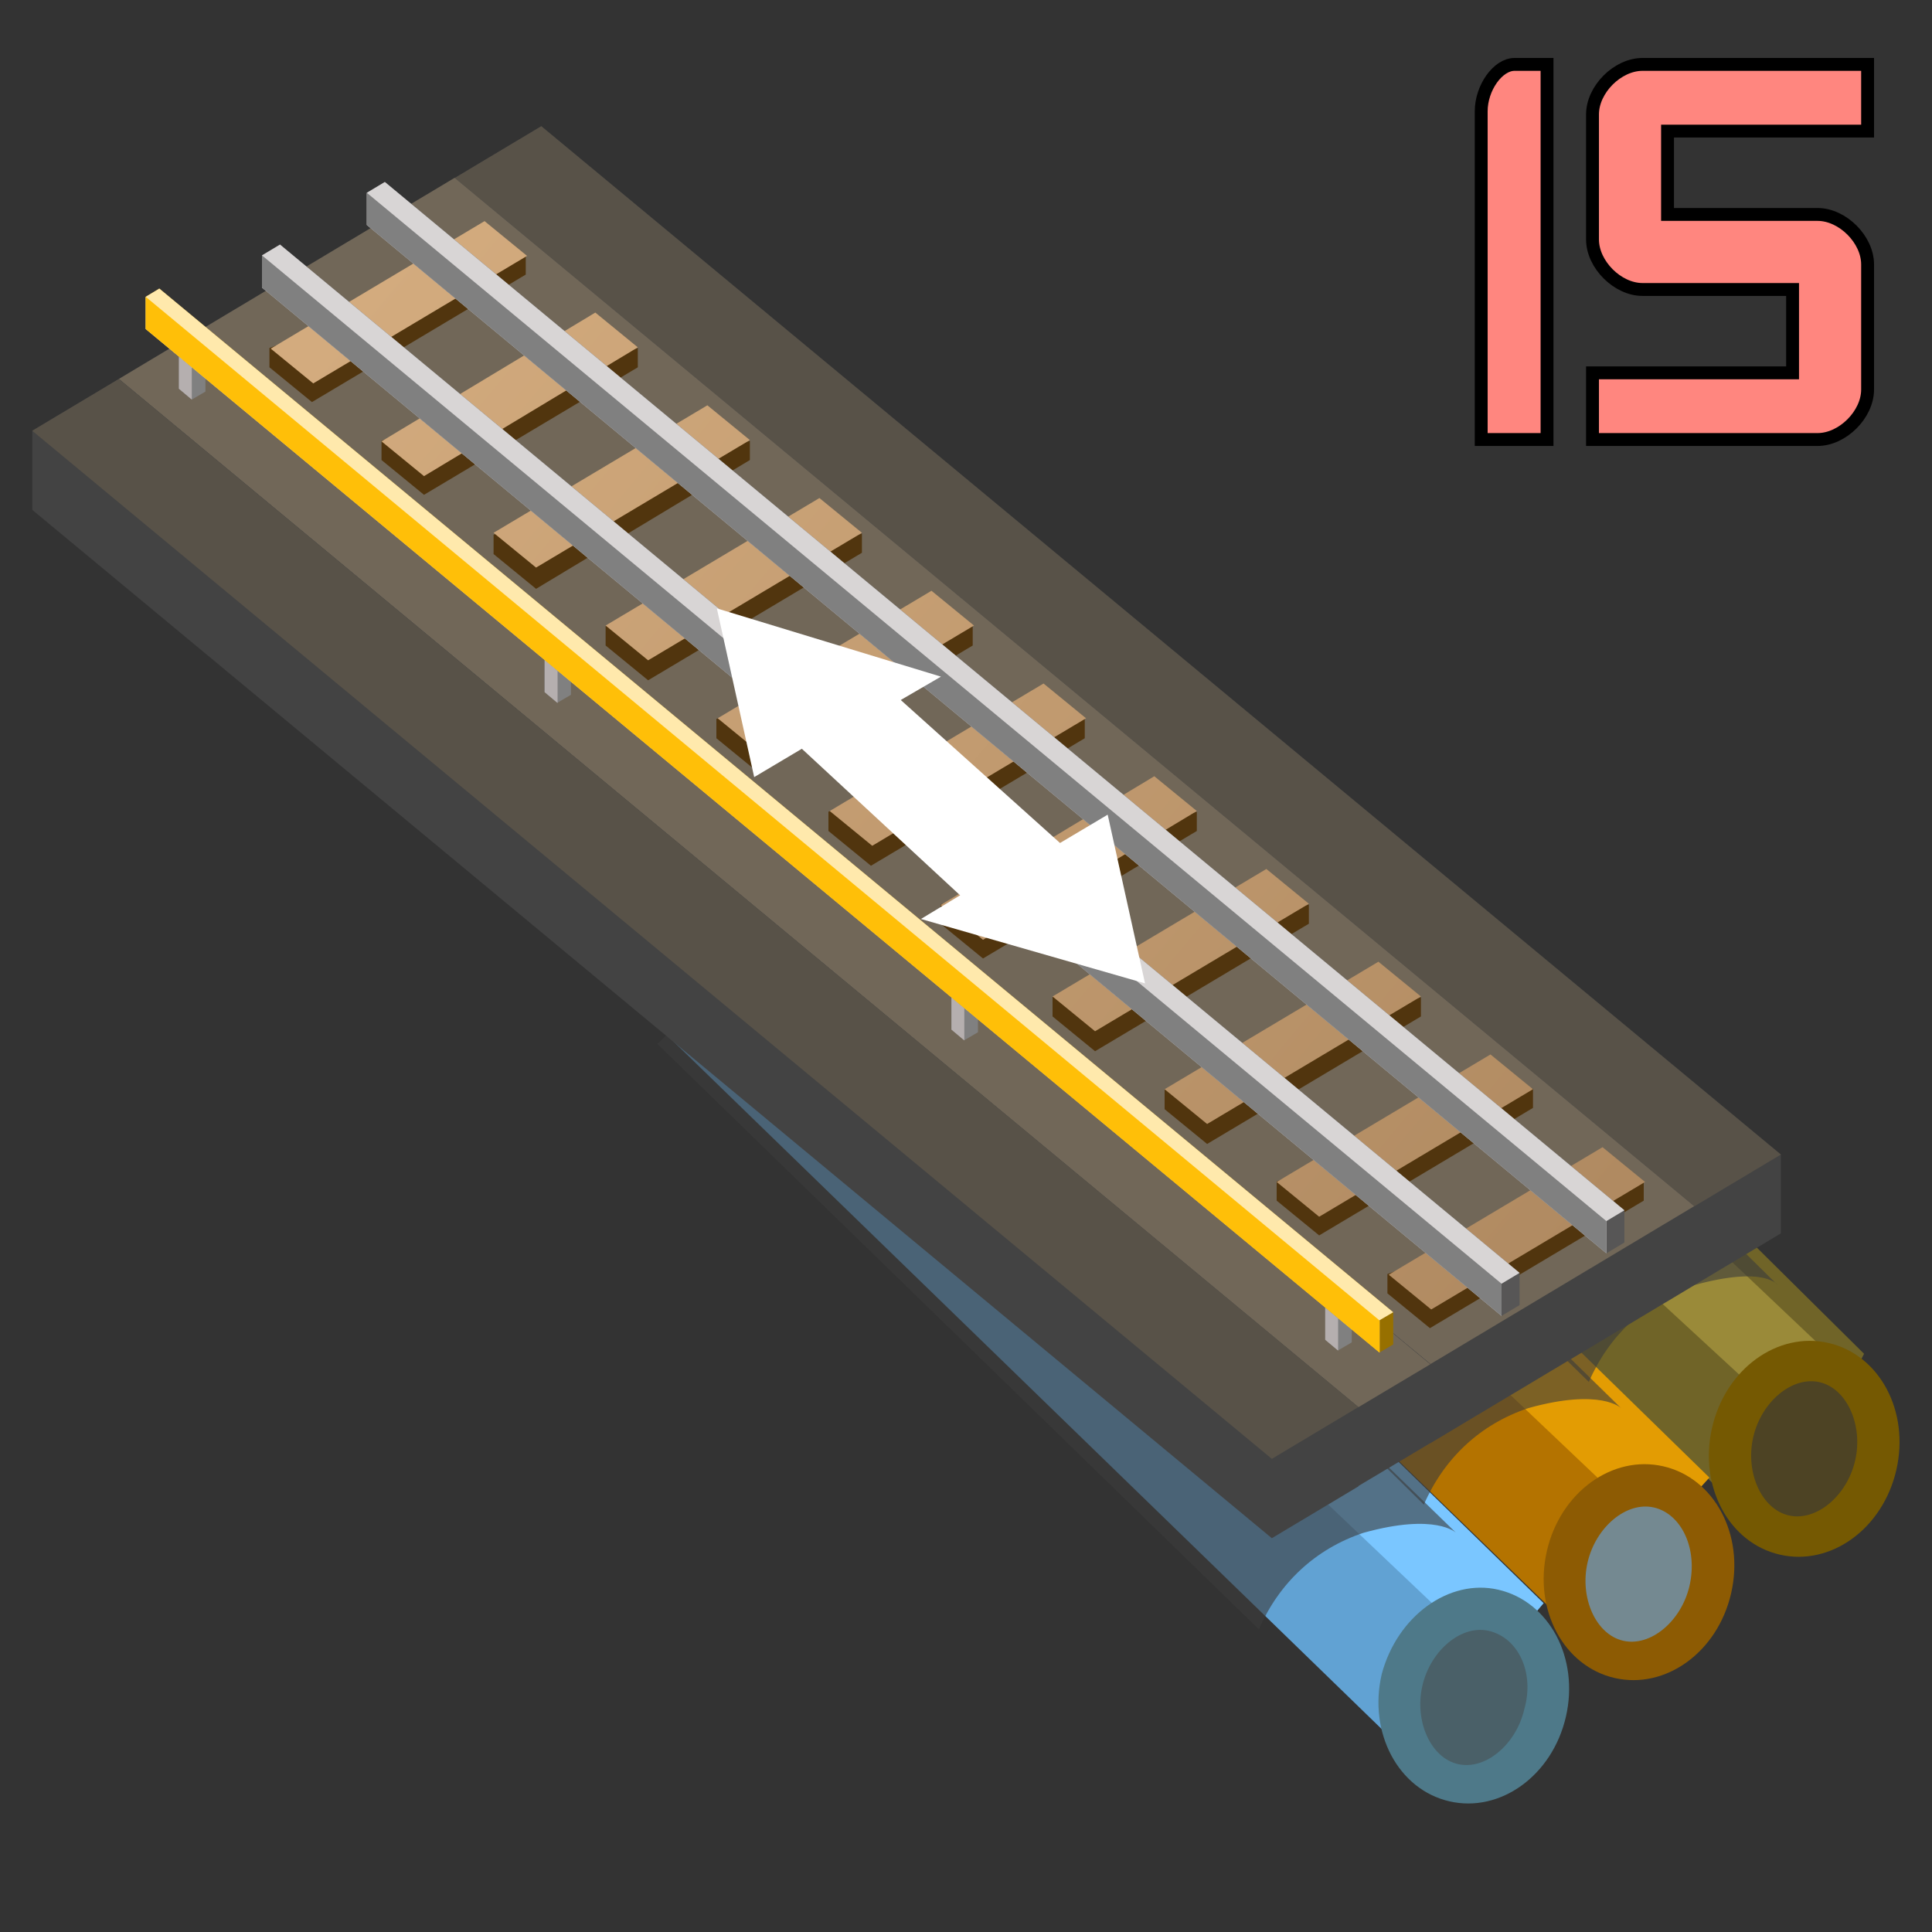 <?xml version="1.0" encoding="utf-8"?>
<!-- Generator: Adobe Illustrator 25.2.0, SVG Export Plug-In . SVG Version: 6.00 Build 0)  -->
<svg version="1.1" id="Layer_1" xmlns:serif="http://www.serif.com/" xmlns:space="preserve"
	 xmlns="http://www.w3.org/2000/svg" xmlns:xlink="http://www.w3.org/1999/xlink" x="0px" y="0px" viewBox="0 0 150 150"
	 style="enable-background:new 0 0 150 150;" xml:space="preserve">
<rect x="0" y="0" width="150" height="150" fill="#333333" stroke="none"/>
<style type="text/css">
	.st0{fill:#706428;}
	.st1{fill:#B47300;}
	.st2{fill:#61A2D3;}
	.st3{fill:#9A8A39;}
	.st4{fill:#E39C03;}
	.st5{fill:#7AC6FF;}
	.st6{fill:#3B3B3B;fill-opacity:0.61;}
	.st7{fill:#4D4324;}
	.st8{fill:#755902;}
	.st9{fill:#748991;}
	.st10{fill:#8D5B03;}
	.st11{fill:#4A6068;}
	.st12{fill:#4E7989;}
	.st13{fill:none;}
	.st14{fill-rule:evenodd;clip-rule:evenodd;fill:#434343;}
	.st15{fill-rule:evenodd;clip-rule:evenodd;fill:#585248;}
	.st16{fill-rule:evenodd;clip-rule:evenodd;fill:#716758;}
	.st17{fill-rule:evenodd;clip-rule:evenodd;fill:#51350E;}
	.st18{fill-rule:evenodd;clip-rule:evenodd;fill:url(#SVGID_1_);}
	.st19{fill-rule:evenodd;clip-rule:evenodd;fill:#575656;}
	.st20{fill-rule:evenodd;clip-rule:evenodd;fill:#D8D5D5;}
	.st21{fill-rule:evenodd;clip-rule:evenodd;fill:#808080;}
	.st22{fill-rule:evenodd;clip-rule:evenodd;fill:#B5AFAF;}
	.st23{fill-rule:evenodd;clip-rule:evenodd;fill:#977000;}
	.st24{fill-rule:evenodd;clip-rule:evenodd;fill:#FFE9AC;}
	.st25{fill-rule:evenodd;clip-rule:evenodd;fill:#FFBF08;}
	.st26{fill:#FFFFFF;}
	.st27{fill:#FF867F;stroke:#000000;stroke-miterlimit:10;}
</style>
<g transform="matrix(1,0,0,1,-15.209,-15.209)">
	<g id="Small-Cables-and-Pipes" transform="matrix(1.562,0,0,1.562,0,0)" serif:id="Small Cables and Pipes">
		<g transform="matrix(0.993,-0.122,0.122,0.993,-1075.63,610.44)">
			<path class="st0" d="M1233.7-385.6l-32.9-41.7l-8.2,6.4l35.3,43.8L1233.7-385.6z"/>
		</g>
		<g transform="matrix(0.993,-0.122,0.122,0.993,-1079.63,613.44)">
			<path class="st1" d="M1229.2-383l-32-40.6l-8.2,6.4l34.4,42.7L1229.2-383z"/>
		</g>
		<g transform="matrix(0.993,-0.122,0.122,0.993,-1083.63,616.44)">
			<path class="st2" d="M1224.6-380.4l-31.1-39.5l-8.2,6.4l33.5,41.6L1224.6-380.4z"/>
		</g>
		<g transform="matrix(0.993,-0.122,0.122,0.993,-1076.47,611.521)">
			<path class="st3" d="M1234.9-384.4l-35-42.4l-3.5,2.8l35.8,42.2L1234.9-384.4z"/>
		</g>
		<g transform="matrix(0.993,-0.122,0.122,0.993,-1080.47,613.521)">
			<path class="st4" d="M1230.5-382.9l-32.6-40.7l-3.6,2.8l33.3,40.4L1230.5-382.9z"/>
		</g>
		<g transform="matrix(0.993,-0.122,0.122,0.993,-1084.47,616.521)">
			<path class="st5" d="M1225.9-380.2l-31.7-39.5l-3.5,2.8l32.4,39.3L1225.9-380.2z"/>
		</g>
		<g transform="matrix(1,0,0,1,-1135.99,469.025)">
			<path class="st6" d="M1224.7-390.6c1-2.3,2.8-4,5.2-4.8c3.6-1,4.2,0,4.2,0l-34-33.6l-7.3,7.2L1224.7-390.6z"/>
		</g>
		<g transform="matrix(1,0,0,1,-1139.99,472.025)">
			<path class="st6" d="M1220.5-387.5c1-2.3,2.8-4,5.2-4.8c3.6-1,4.6,0,4.6,0l-33.3-32.6l-7.1,7.2L1220.5-387.5z"/>
		</g>
		<g transform="matrix(1,0,0,1,-1143.99,475.025)">
			<path class="st6" d="M1216.3-384.3c1-2.3,2.8-4,5.2-4.8c3.6-1,4.6,0,4.6,0l-32.4-31.5l-7.3,7.2L1216.3-384.3z"/>
		</g>
		<g transform="matrix(0.974,0.225,-0.225,0.974,52.692,44.179)">
			<path class="st7" d="M54,30.5c-2,0-3.6-2-3.6-4.4s1.6-4.4,3.6-4.4s3.6,2,3.6,4.4S56,30.5,54,30.5z"/>
		</g>
		<g transform="matrix(0.974,0.225,-0.225,0.974,52.692,44.179)">
			<path class="st8" d="M54,22.7c-1.4,0-2.6,1.6-2.6,3.4s1.2,3.4,2.6,3.4s2.6-1.6,2.6-3.4C56.6,24.3,55.4,22.7,54,22.7 M54,20.7
				c2.6,0,4.7,2.4,4.7,5.4s-2.1,5.4-4.7,5.4c-2.6,0-4.7-2.4-4.7-5.4S51.4,20.7,54,20.7z"/>
		</g>
		<g transform="matrix(0.974,0.225,-0.225,0.974,48.692,47.179)">
			<path class="st9" d="M50.6,34.5c-2,0-3.6-2-3.6-4.4s1.6-4.4,3.6-4.4s3.6,2,3.6,4.4S52.6,34.5,50.6,34.5z"/>
		</g>
		<g transform="matrix(0.974,0.225,-0.225,0.974,48.692,47.179)">
			<path class="st10" d="M50.6,26.8c-1.4,0-2.6,1.6-2.6,3.4s1.2,3.4,2.6,3.4s2.6-1.6,2.6-3.4C53.2,28.3,52,26.8,50.6,26.8
				 M50.6,24.7c2.6,0,4.7,2.4,4.7,5.4s-2.1,5.4-4.7,5.4c-2.6,0-4.7-2.4-4.7-5.4C45.9,27.1,48,24.7,50.6,24.7z"/>
		</g>
		<g transform="matrix(0.974,0.225,-0.225,0.974,44.692,50.179)">
			<path class="st11" d="M47.2,38.5c-2,0-3.6-2-3.6-4.4s1.6-4.4,3.6-4.4s3.6,2,3.6,4.4C50.9,36.6,49.2,38.5,47.2,38.5z"/>
		</g>
		<g transform="matrix(0.974,0.225,-0.225,0.974,44.692,50.179)">
			<path class="st12" d="M47.2,30.8c-1.4,0-2.6,1.6-2.6,3.4c0,1.8,1.2,3.4,2.6,3.4c1.4,0,2.6-1.6,2.6-3.4
				C49.9,32.3,48.7,30.8,47.2,30.8 M47.2,28.7c2.6,0,4.7,2.4,4.7,5.4s-2.1,5.4-4.7,5.4c-2.6,0-4.7-2.4-4.7-5.4
				C42.6,31.1,44.7,28.7,47.2,28.7z"/>
		</g>
	</g>
	<rect id="Extents" x="66.4" y="62.4" class="st13" width="96.4" height="93"/>
	<rect id="Position" x="66.4" y="62.4" class="st13" width="96.4" height="93"/>
</g>
<g transform="matrix(1,0,0,1,-5.836,-20.002)">
	<g transform="matrix(0.2,0,0,0.2,11.861,-6.938)">
		<path class="st14" d="M661.2,613.5l-33.6,20.1L146.4,234.5v-30.7l33.6-20.1l481.2,399.2V613.5z"/>
	</g>
	<g transform="matrix(0.2,0,0,0.2,11.861,-6.938)">
		<path class="st15" d="M180,183.7l481.2,399.2L627.6,603L146.4,203.8L180,183.7z"/>
	</g>
	<rect id="Position_1_" x="137.4" y="115.8" class="st13" width="6.7" height="4"/>
	<rect id="Extents_1_" x="41.1" y="29.8" class="st13" width="103" height="90"/>
</g>
<g transform="matrix(1,0,0,1,-12.48,-16.026)">
	<g transform="matrix(0.2,0,0,0.2,8.5,-4.927)">
		<path class="st14" d="M677.6,603.7L575.2,665L94,265.8v-30.7l102.4-61.3L677.6,573V603.7z"/>
	</g>
	<g transform="matrix(0.2,0,0,0.2,8.5,-4.927)">
		<path class="st16" d="M677.6,573l-102.4,61.3L94,235.1l102.4-61.3L677.6,573z"/>
	</g>
	<g transform="matrix(1,0,0,1,-1.06581e-14,0.743)">
		<path class="st17" d="M140.1,107v1.5l-16.6,9.9l-3.3-2.7v-1.5L140.1,107z M131.5,99.8v1.5l-16.6,9.9l-3.3-2.7V107L131.5,99.8z
			 M122.8,92.7v1.5l-16.6,9.9l-3.3-2.7v-1.5L122.8,92.7z M114.1,85.5V87l-16.6,9.9l-3.3-2.7v-1.5L114.1,85.5z M105.4,78.3v1.5
			l-16.6,9.9L85.5,87v-1.5L105.4,78.3z M96.7,71.1v1.5l-16.6,9.9l-3.3-2.7v-1.5L96.7,71.1z M88,63.9v1.5l-16.6,9.9l-3.3-2.7v-1.5
			L88,63.9z M79.4,56.7v1.5l-16.6,9.9l-3.3-2.7v-1.5L79.4,56.7z M70.7,49.5V51L54.1,61l-3.3-2.7v-1.5L70.7,49.5z M62,42.3v1.5
			l-16.6,9.9L42.1,51v-1.5L62,42.3z M53.3,35.1v1.5l-16.6,9.9l-3.3-2.7v-1.5L53.3,35.1z"/>
	</g>
	<g transform="matrix(1,0,0,1,-1.06581e-14,-0.007)">
		
			<linearGradient id="SVGID_1_" gradientUnits="userSpaceOnUse" x1="-1178.934" y1="-2.438" x2="-1177.984" y2="-2.438" gradientTransform="matrix(97.924 80.318 -80.318 97.924 115291.148 94965.969)">
			<stop  offset="0" style="stop-color:#D3AB7E"/>
			<stop  offset="1" style="stop-color:#B08A61"/>
		</linearGradient>
		<path class="st18" d="M136.9,105.1l3.3,2.7l-16.6,9.9l-3.3-2.7L136.9,105.1z M128.2,97.9l3.3,2.7l-16.6,9.9l-3.3-2.7L128.2,97.9z
			 M119.5,90.7l3.3,2.7l-16.6,9.9l-3.3-2.7L119.5,90.7z M110.8,83.5l3.3,2.7l-16.6,9.9l-3.3-2.7L110.8,83.5z M102.1,76.3l3.3,2.7
			L88.8,89l-3.3-2.7L102.1,76.3z M93.5,69.1l3.3,2.7l-16.6,9.9L76.9,79L93.5,69.1z M84.8,61.9l3.3,2.7l-16.6,9.9l-3.3-2.7L84.8,61.9
			z M76.1,54.7l3.3,2.7l-16.6,9.9l-3.3-2.7L76.1,54.7z M67.4,47.5l3.3,2.7l-16.6,9.9l-3.3-2.7L67.4,47.5z M58.7,40.3L62,43L45.4,53
			l-3.3-2.7L58.7,40.3z M50.1,33.2l3.3,2.7l-16.6,9.9l-3.3-2.7L50.1,33.2z"/>
	</g>
	<g transform="matrix(0.2,0,0,0.2,8.5,-4.927)">
		<path class="st19" d="M128.6,199.7l481.2,399.2v12.5l-7,4.2L121.6,216.4v-12.5L128.6,199.7z"/>
	</g>
	<g transform="matrix(0.2,0,0,0.2,8.5,-4.927)">
		<path class="st20" d="M128.6,199.7l481.2,399.2l-7,4.2v12.5L121.6,216.4v-12.5L128.6,199.7z"/>
	</g>
	<g transform="matrix(0.2,0,0,0.2,8.5,-4.927)">
		<path class="st21" d="M121.6,203.9l481.2,399.2v12.5L121.6,216.4V203.9z"/>
	</g>
	<g transform="matrix(0.2,0,0,0.2,8.5,-4.927)">
		<path class="st19" d="M169.3,175.4l481.2,399.2v12.5l-7,4.2L162.3,192.1v-12.5L169.3,175.4z"/>
	</g>
	<g transform="matrix(0.2,0,0,0.2,8.5,-4.927)">
		<path class="st20" d="M169.3,175.4l481.2,399.2l-7,4.2v12.5L162.3,192.1v-12.5L169.3,175.4z"/>
	</g>
	<g transform="matrix(0.2,0,0,0.2,8.5,-4.927)">
		<path class="st21" d="M162.3,179.6l481.2,399.2v12.5L162.3,192.1V179.6z"/>
	</g>
	<rect id="Position_2_" x="123.5" y="115.8" class="st13" width="20.5" height="12.3"/>
	<rect id="Extents_2_" x="27.3" y="29.8" class="st13" width="116.7" height="98.2"/>
</g>
<g transform="matrix(1,0,0,1,-18.848,-13.11)">
	<g transform="matrix(0.2,0,0,0.2,13.038,-6.748)">
		<path class="st14" d="M584.3,659.5l-28,16.7L75.2,277.1v-30.7l26.3-15.8l482.8,398.2V659.5z"/>
	</g>
	<g transform="matrix(0.2,0,0,0.2,13.038,-6.748)">
		<path class="st16" d="M103.1,229.7l481.2,399.2l-28,16.7L75.2,246.4L103.1,229.7z"/>
	</g>
	<g transform="matrix(0.2,0,0,0.2,13.038,-6.748)">
		<path class="st21" d="M548.8,603.7l5,4.2v12.5l-5.3,3.1l-5-4.2v-12.5L548.8,603.7z"/>
	</g>
	<g transform="matrix(0.2,0,0,0.2,13.038,-6.748)">
		<path class="st22" d="M543.5,619.4v-12.5l5,4.2v12.5L543.5,619.4z"/>
	</g>
	<g transform="matrix(0.2,0,0,0.2,13.038,-6.748)">
		<path class="st21" d="M103.8,234.6l5,4.2v12.5l-5.3,3.1l-5-4.2v-12.5L103.8,234.6z"/>
	</g>
	<g transform="matrix(0.2,0,0,0.2,13.038,-6.748)">
		<path class="st22" d="M98.5,250.2v-12.5l5,4.2v12.5L98.5,250.2z"/>
	</g>
	<g transform="matrix(0.2,0,0,0.2,13.038,-6.748)">
		<path class="st21" d="M245.7,352.3l5,4.2V369l-5.3,3.1l-5-4.2v-12.5L245.7,352.3z"/>
	</g>
	<g transform="matrix(0.2,0,0,0.2,13.038,-6.748)">
		<path class="st22" d="M240.5,368v-12.5l5,4.2v12.5L240.5,368z"/>
	</g>
	<g transform="matrix(0.2,0,0,0.2,13.038,-6.748)">
		<path class="st21" d="M403.7,483.3l5,4.2V500l-5.3,3.1l-5-4.2v-12.5L403.7,483.3z"/>
	</g>
	<g transform="matrix(0.2,0,0,0.2,13.038,-6.748)">
		<path class="st22" d="M398.4,499v-12.5l5,4.2v12.5L398.4,499z"/>
	</g>
	<g transform="matrix(0.2,0,0,0.2,13.038,-6.748)">
		<path class="st23" d="M90.9,211.3l479,397.4v12.5l-5.3,3.1L85.6,227v-12.5L90.9,211.3z"/>
	</g>
	<g transform="matrix(0.2,0,0,0.2,13.038,-6.748)">
		<path class="st24" d="M90.9,211.3l479,397.4l-5.3,3.1v12.5L85.6,227v-12.5L90.9,211.3z"/>
	</g>
	<g transform="matrix(0.2,0,0,0.2,13.038,-6.748)">
		<path class="st25" d="M85.6,214.5l479,397.4v12.5L85.6,227V214.5z"/>
	</g>
	<rect id="Position_3_" x="124.3" y="125.2" class="st13" width="5.6" height="3.3"/>
	<rect id="Extents_3_" x="28.1" y="35.5" class="st13" width="101.8" height="93"/>
</g>
<g transform="matrix(1,0,0,1,-13.845,-15.216)">
	<g transform="matrix(1,0,0,1,-15692.6,-2392.75)">
		<path class="st26" d="M15762.1,2455.2l2.9,13.1l3.7-2.2l13.5,12.5l6.3-3.6l-13.3-12l4.3-2.5L15762.1,2455.2z"/>
	</g>
	<rect id="Position_4_" x="122.1" y="116.7" class="st13" width="20.5" height="12.3"/>
	<rect id="Extents_4_" x="25.9" y="30.7" class="st13" width="116.7" height="98.3"/>
</g>
<g transform="matrix(1,0,0,1,-11.3,-13.8)">
	<g transform="matrix(1,0,0,1,-15692.6,-2392.75)">
		<path class="st26" d="M15792.8,2482.9l-2.9-13.1l-3.7,2.2l-13.7-12.3l-6.1,3.7l13.3,11.9l-4.3,2.6L15792.8,2482.9z"/>
	</g>
	<rect id="Position_5_" x="124.8" y="118.2" class="st13" width="20.5" height="12.3"/>
	<rect id="Extents_5_" x="28.5" y="32.2" class="st13" width="116.7" height="98.3"/>
</g>
<g transform="matrix(1,0,0,1,-21.856,-10.417)">
	<g transform="matrix(0.2,0,0,0.2,11.861,-6.938)">
		<path class="st14" d="M577.3,663.8l-33.6,20.1L62.5,284.7V254l33.6-20.1L577.3,633V663.8z"/>
	</g>
	<g transform="matrix(0.2,0,0,0.2,11.861,-6.938)">
		<path class="st15" d="M96.1,233.9L577.3,633l-33.6,20.1L62.5,254L96.1,233.9z"/>
	</g>
	<rect id="Position_6_" x="120.6" y="125.8" class="st13" width="6.7" height="4"/>
	<rect id="Extents_6_" x="24.4" y="39.8" class="st13" width="103" height="90"/>
</g>
<g>
	<path class="st27" d="M115,34.125V8.641C115,6.82,116.294,5,117.589,5l0,0h2.523v29.125H115z"/>
	<path class="st27" d="M123.642,34.125v-5.178h15.533v-6.472h-11.65c-1.942,0-3.883-1.942-3.883-3.883l0,0V8.883
		c0-1.942,1.942-3.883,3.883-3.883l0,0H145v5.178h-15.533v6.472h11.65c1.942,0,3.883,1.942,3.883,3.883l0,0v9.708
		c0,1.942-1.942,3.883-3.883,3.883l0,0L123.642,34.125L123.642,34.125z"/>
</g>
</svg>
